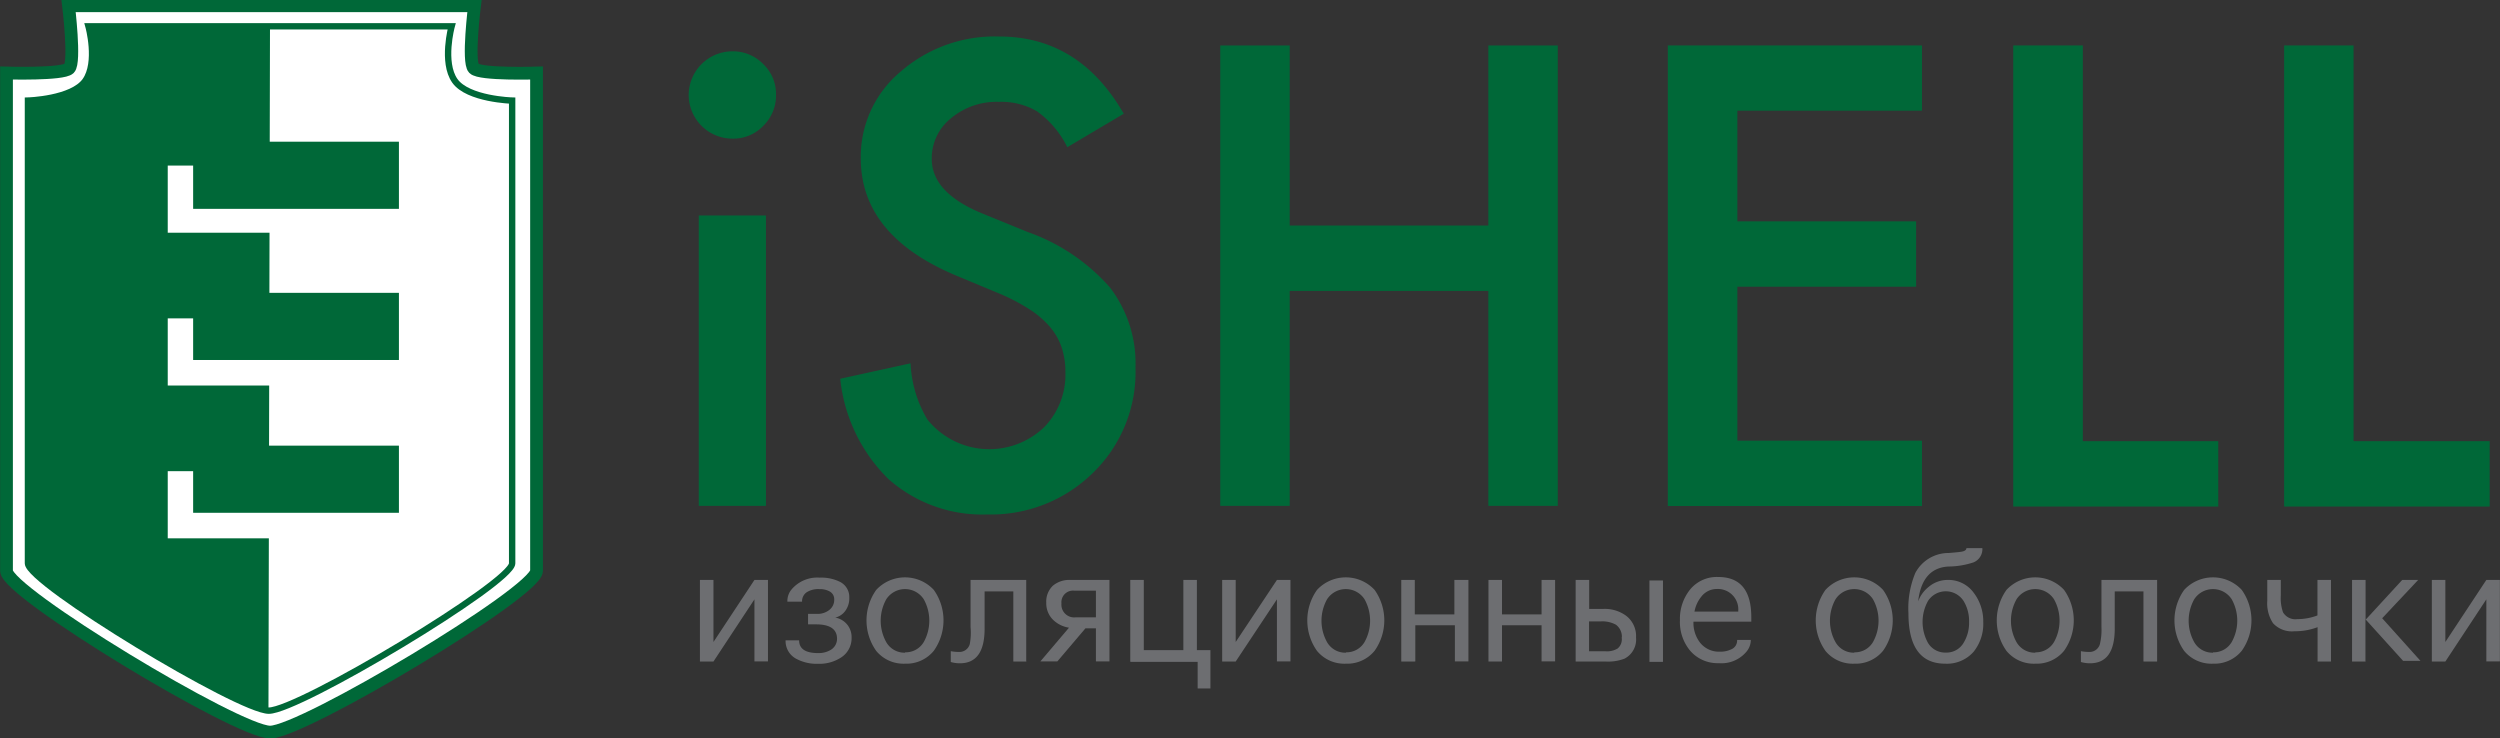 <svg id="Layer_1" data-name="Layer 1" xmlns="http://www.w3.org/2000/svg" viewBox="0 0 195.84 57.85"><rect x="0" y="0" width="195.84" height="57.85" fill="#333333" stroke="none"/><defs><style>.cls-1{fill:#006838;}.cls-2,.cls-3,.cls-4{fill:#fff;}.cls-2,.cls-3{stroke:#006838;stroke-miterlimit:10;}.cls-3{stroke-width:0.5px;}.cls-5{fill:#6d6e71;}</style></defs><title>iShell</title><path class="cls-1" d="M253.92,399.28a3.43,3.43,0,0,1,3.41-3.39,3.31,3.31,0,0,1,2.43,1,3.23,3.23,0,0,1,1,2.41,3.31,3.31,0,0,1-1,2.43,3.23,3.23,0,0,1-2.41,1A3.43,3.43,0,0,1,253.92,399.28Zm6.05,9.46V431.5h-5.26V408.75H260Z" transform="translate(-199.97 -391.87)"/><path class="cls-1" d="M288,400.78l-4.42,2.62a7.59,7.59,0,0,0-2.36-2.8,5.51,5.51,0,0,0-3-.75,5.56,5.56,0,0,0-3.76,1.29,4,4,0,0,0-1.5,3.18q0,2.64,3.93,4.26l3.6,1.47a15.36,15.36,0,0,1,6.43,4.34,9.78,9.78,0,0,1,2,6.28,11,11,0,0,1-3.32,8.23,11.39,11.39,0,0,1-8.29,3.27,11.07,11.07,0,0,1-7.76-2.79,12.86,12.86,0,0,1-3.76-7.84l5.51-1.21a9.37,9.37,0,0,0,1.31,4.39,6.22,6.22,0,0,0,9.14.63,5.89,5.89,0,0,0,1.68-4.32,6.07,6.07,0,0,0-.29-1.93,4.9,4.9,0,0,0-.91-1.61,7.27,7.27,0,0,0-1.6-1.38,15.42,15.42,0,0,0-2.34-1.23l-3.48-1.45q-7.41-3.13-7.41-9.15a8.68,8.68,0,0,1,3.11-6.79,11.23,11.23,0,0,1,7.73-2.76Q284.52,394.73,288,400.78Z" transform="translate(-199.97 -391.87)"/><path class="cls-1" d="M301,409.54h15.56V395.43H322V431.5h-5.44V414.66H301V431.5h-5.44V395.43H301v14.11Z" transform="translate(-199.97 -391.87)"/><path class="cls-1" d="M350.53,400.54H336.07v8.67h14v5.12h-14v12.06h14.46v5.12H330.62V395.43h19.91v5.12Z" transform="translate(-199.97 -391.87)"/><path class="cls-1" d="M363.13,395.43v31h10.61v5.12H357.68V395.43h5.44Z" transform="translate(-199.97 -391.87)"/><path class="cls-1" d="M384.34,395.43v31H395v5.12H378.9V395.43h5.45Z" transform="translate(-199.97 -391.87)"/><path class="cls-2" d="M221.13,449.22c-2.56,0-20.65-10.94-20.65-12.63v-39s4.42,0.13,4.91-.36-0.05-4.91-.05-4.91h31.8s-0.55,4.41-.05,4.91,4.91,0.36,4.91.36v39C242,438.26,223.68,449.22,221.13,449.22Z" transform="translate(-199.97 -391.87)"/><path class="cls-3" d="M240.09,403V436c0,1.52-16.72,11.54-19.06,11.54s-18.87-10-18.87-11.54V399.75s3.46-.1,4.49-1.55,0.25-4.27.25-4.27h28.45s-0.77,2.82.25,4.27,4.49,1.55,4.49,1.55v3.9" transform="translate(-199.97 -391.87)"/><path class="cls-1" d="M221,447.62h0c-2.41-.06-18.85-10-18.85-11.54V399.88s3.46-.1,4.49-1.55,0.25-4.27.25-4.27h14.23Z" transform="translate(-199.97 -391.87)"/><rect class="cls-4" x="13.14" y="12.97" width="16.12" height="5.26"/><rect class="cls-4" x="13.14" y="24.94" width="16.12" height="5.26"/><rect class="cls-4" x="13.14" y="36.91" width="16.12" height="5.26"/><rect class="cls-1" x="15.13" y="11.1" width="16.12" height="5.26"/><rect class="cls-1" x="15.13" y="22.94" width="16.12" height="5.26"/><rect class="cls-1" x="15.13" y="34.91" width="16.12" height="5.26"/><path class="cls-5" d="M255.86,443.69H254.8V437.3h1.06v4.86l3.21-4.86h1.06v6.38h-1.06v-4.86Z" transform="translate(-199.97 -391.87)"/><path class="cls-5" d="M266.68,441.81a1.79,1.79,0,0,1-.83,1.57,3.12,3.12,0,0,1-1.78.49,3.41,3.41,0,0,1-1.72-.39,1.57,1.57,0,0,1-.84-1.45v0h1.06v0q0,1,1.49,1a1.82,1.82,0,0,0,1-.26,1,1,0,0,0,.48-0.86q0-1.13-1.65-1.13h-0.62v-0.82H264a1.47,1.47,0,0,0,.91-0.29,1,1,0,0,0,.41-0.84,0.69,0.69,0,0,0-.38-0.64,1.57,1.57,0,0,0-.77-0.17,1.71,1.71,0,0,0-1,.24,0.85,0.85,0,0,0-.37.68V439h-1.15V438.9a1.41,1.41,0,0,1,.34-0.87,2.64,2.64,0,0,1,2.2-.91,3.3,3.3,0,0,1,1.54.31,1.33,1.33,0,0,1,.77,1.26,1.65,1.65,0,0,1-.29,1,1.35,1.35,0,0,1-.81.56A1.54,1.54,0,0,1,266.68,441.81Z" transform="translate(-199.97 -391.87)"/><path class="cls-5" d="M270.87,443.86a2.77,2.77,0,0,1-2.26-1,4.13,4.13,0,0,1,0-4.78,3.08,3.08,0,0,1,4.51,0,4.12,4.12,0,0,1,0,4.77A2.76,2.76,0,0,1,270.87,443.86Zm0-.89a1.64,1.64,0,0,0,1.46-.8,3.44,3.44,0,0,0,0-3.36,1.75,1.75,0,0,0-2.93,0,3.45,3.45,0,0,0,0,3.37A1.65,1.65,0,0,0,270.87,443Z" transform="translate(-199.97 -391.87)"/><path class="cls-5" d="M280.41,443.69h-1.06v-5.49h-2.25v2.92q0,2.71-1.94,2.71a2.65,2.65,0,0,1-.71-0.1v-0.85a3.31,3.31,0,0,0,.62.06,0.84,0.84,0,0,0,.87-0.62A4.86,4.86,0,0,0,276,441v-3.7h4.36v6.38Z" transform="translate(-199.97 -391.87)"/><path class="cls-5" d="M285,441.09l-2.2,2.59h-1.33l2.24-2.64a2.29,2.29,0,0,1-1.27-.64,1.81,1.81,0,0,1-.51-1.31,1.72,1.72,0,0,1,.52-1.34,2,2,0,0,1,1.37-.45h3.06v6.38h-1.06v-2.59H285Zm0.82-.85v-2.1h-1.7a0.91,0.91,0,0,0-1,1,1,1,0,0,0,1.11,1.09h1.63Z" transform="translate(-199.97 -391.87)"/><path class="cls-5" d="M288.51,443.69V437.3h1.06v5.5h3.1v-5.5h1.06v5.5h1.06v3h-1v-2.08h-5.25Z" transform="translate(-199.97 -391.87)"/><path class="cls-5" d="M296.77,443.69h-1.06V437.3h1.06v4.86L300,437.3h1.06v6.38H300v-4.86Z" transform="translate(-199.97 -391.87)"/><path class="cls-5" d="M305.4,443.86a2.77,2.77,0,0,1-2.26-1,4.13,4.13,0,0,1,0-4.78,3.08,3.08,0,0,1,4.51,0,4.12,4.12,0,0,1,0,4.77A2.76,2.76,0,0,1,305.4,443.86Zm0-.89a1.64,1.64,0,0,0,1.46-.8,3.44,3.44,0,0,0,0-3.36,1.75,1.75,0,0,0-2.93,0,3.45,3.45,0,0,0,0,3.37A1.65,1.65,0,0,0,305.4,443Z" transform="translate(-199.97 -391.87)"/><path class="cls-5" d="M310.8,443.69h-1.06V437.3h1.06V440h3.1V437.3H315v6.38h-1.06v-2.83h-3.1v2.83Z" transform="translate(-199.97 -391.87)"/><path class="cls-5" d="M317.63,443.69h-1.06V437.3h1.06V440h3.1V437.3h1.06v6.38h-1.06v-2.83h-3.1v2.83Z" transform="translate(-199.97 -391.87)"/><path class="cls-5" d="M328.13,441.81a1.68,1.68,0,0,1-.91,1.66,3.61,3.61,0,0,1-1.5.22H323.4V437.3h1.06v2.27h1.11a2.83,2.83,0,0,1,1.79.54A2,2,0,0,1,328.13,441.81Zm-1.11,0a1.17,1.17,0,0,0-.46-1,2.2,2.2,0,0,0-1.21-.26h-0.9v2.34h1.3a1.61,1.61,0,0,0,.94-0.22A0.94,0.94,0,0,0,327,441.77Zm2.16-4.47h1.06v6.38h-1.06V437.3Z" transform="translate(-199.97 -391.87)"/><path class="cls-5" d="M336.06,442h1.06v0.06a1.43,1.43,0,0,1-.34.86,2.55,2.55,0,0,1-2.17.9,2.83,2.83,0,0,1-2.26-1,3.51,3.51,0,0,1-.78-2.37,3.65,3.65,0,0,1,.78-2.38,2.7,2.7,0,0,1,2.22-1q2.59,0,2.59,3.15v0.35h-4.53a2.52,2.52,0,0,0,.53,1.66,1.89,1.89,0,0,0,1.55.69,1.93,1.93,0,0,0,.87-0.18,0.74,0.74,0,0,0,.47-0.69V442Zm-3.36-2.22h3.44V439.7a1.6,1.6,0,0,0-1.69-1.69,1.52,1.52,0,0,0-1.19.58A2.6,2.6,0,0,0,332.7,439.83Z" transform="translate(-199.97 -391.87)"/><path class="cls-5" d="M345.23,443.86a2.77,2.77,0,0,1-2.26-1,4.13,4.13,0,0,1,0-4.78,3.08,3.08,0,0,1,4.51,0,4.12,4.12,0,0,1,0,4.77A2.76,2.76,0,0,1,345.23,443.86Zm0-.89a1.64,1.64,0,0,0,1.46-.8,3.44,3.44,0,0,0,0-3.36,1.75,1.75,0,0,0-2.93,0,3.45,3.45,0,0,0,0,3.37A1.65,1.65,0,0,0,345.23,443Z" transform="translate(-199.97 -391.87)"/><path class="cls-5" d="M355.33,440.58a3.51,3.51,0,0,1-.75,2.34,2.77,2.77,0,0,1-2.23.94q-2.88,0-2.88-3.94a7.21,7.21,0,0,1,.54-3.17,2.94,2.94,0,0,1,2.61-1.56q0.75-.06,1-0.1,0.39-.07.39-0.28h1.25a1.12,1.12,0,0,1-.68,1.11,6.42,6.42,0,0,1-2,.33q-2.05.13-2.35,2.73h0a2.58,2.58,0,0,1,.83-1.14,2.29,2.29,0,0,1,1.46-.54,2.45,2.45,0,0,1,2.06,1A3.67,3.67,0,0,1,355.33,440.58Zm-1.11,0a3,3,0,0,0-.43-1.63,1.66,1.66,0,0,0-2.79,0,3.39,3.39,0,0,0,0,3.28,1.57,1.57,0,0,0,1.4.76,1.55,1.55,0,0,0,1.4-.78A3,3,0,0,0,354.22,440.58Z" transform="translate(-199.97 -391.87)"/><path class="cls-5" d="M359.41,443.86a2.77,2.77,0,0,1-2.26-1,4.13,4.13,0,0,1,0-4.78,3.08,3.08,0,0,1,4.51,0,4.12,4.12,0,0,1,0,4.77A2.76,2.76,0,0,1,359.41,443.86Zm0-.89a1.64,1.64,0,0,0,1.46-.8,3.44,3.44,0,0,0,0-3.36,1.75,1.75,0,0,0-2.93,0,3.45,3.45,0,0,0,0,3.37A1.65,1.65,0,0,0,359.41,443Z" transform="translate(-199.97 -391.87)"/><path class="cls-5" d="M368.94,443.69h-1.06v-5.49h-2.25v2.92q0,2.71-1.94,2.71a2.65,2.65,0,0,1-.71-0.1v-0.85a3.31,3.31,0,0,0,.62.06,0.84,0.84,0,0,0,.87-0.62,4.85,4.85,0,0,0,.12-1.32v-3.7h4.36v6.38Z" transform="translate(-199.97 -391.87)"/><path class="cls-5" d="M373.33,443.86a2.77,2.77,0,0,1-2.26-1,4.13,4.13,0,0,1,0-4.78,3.08,3.08,0,0,1,4.51,0,4.12,4.12,0,0,1,0,4.77A2.76,2.76,0,0,1,373.33,443.86Zm0-.89a1.64,1.64,0,0,0,1.46-.8,3.44,3.44,0,0,0,0-3.36,1.75,1.75,0,0,0-2.93,0,3.45,3.45,0,0,0,0,3.37A1.65,1.65,0,0,0,373.33,443Z" transform="translate(-199.97 -391.87)"/><path class="cls-5" d="M382.58,443.69h-1.06V441a5,5,0,0,1-1.82.32,2,2,0,0,1-1.67-.63,2.83,2.83,0,0,1-.45-1.77V437.3h1.06v1.2a3.41,3.41,0,0,0,.17,1.33,1.12,1.12,0,0,0,1.12.54,4.4,4.4,0,0,0,1.58-.29V437.3h1.06v6.38Z" transform="translate(-199.97 -391.87)"/><path class="cls-5" d="M385.28,443.69h-1.06V437.3h1.06v3.12l2.87-3.12h1.25l-2.82,3,3,3.34h-1.36l-2.95-3.26v3.26Z" transform="translate(-199.97 -391.87)"/><path class="cls-5" d="M391.53,443.69h-1.06V437.3h1.06v4.86l3.21-4.86h1.06v6.38h-1.06v-4.86Z" transform="translate(-199.97 -391.87)"/></svg>